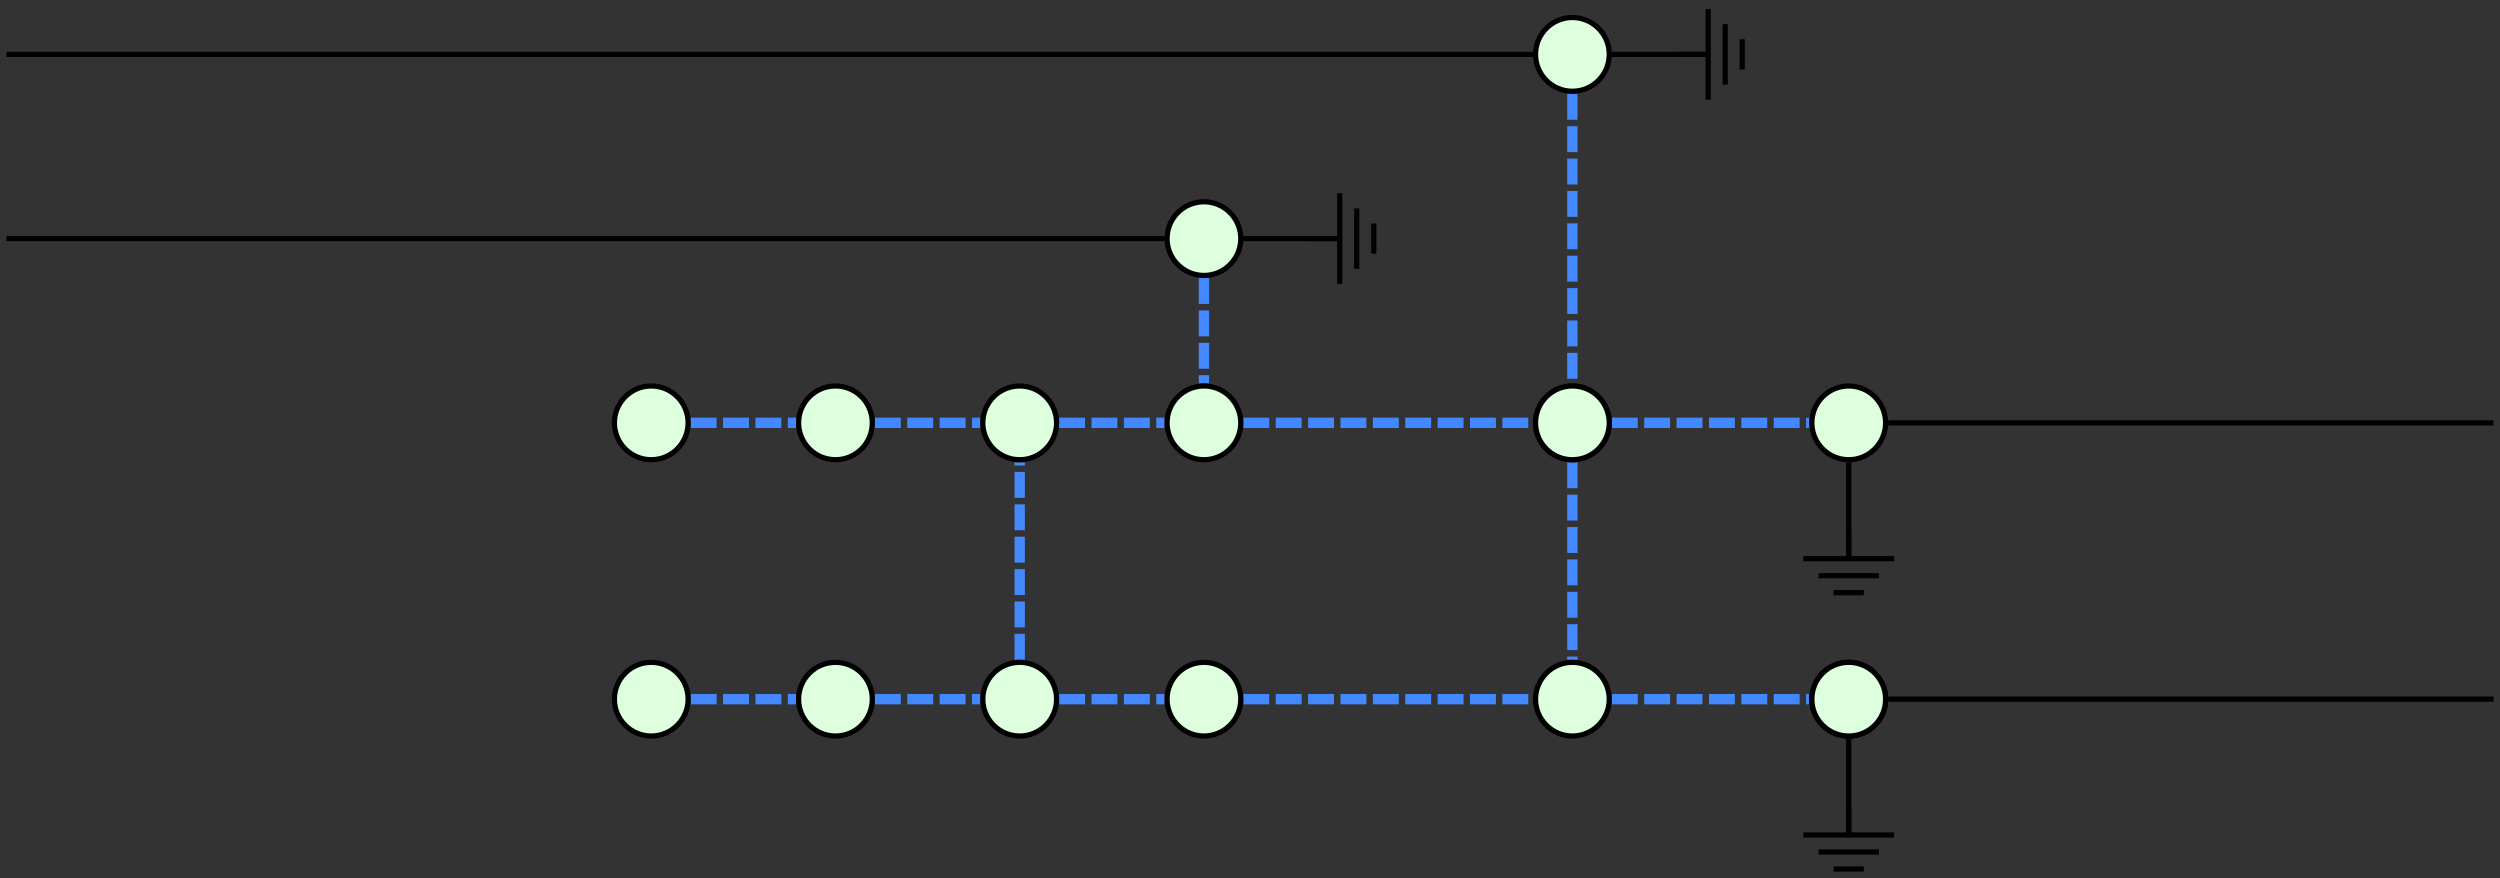 <?xml version="1.0" encoding="UTF-8"?>
<svg xmlns="http://www.w3.org/2000/svg" xmlns:xlink="http://www.w3.org/1999/xlink" width="192.335pt" height="67.552pt" viewBox="0 0 192.335 67.552" version="1.1">
<rect x="0" y="0" width="192.335" height="67.552" fill="#333333" stroke="none"/>
<defs>
<clipPath id="clip1">
  <path d="M 145 32 L 192.336 32 L 192.336 33 L 145 33 Z M 145 32 "/>
</clipPath>
<clipPath id="clip2">
  <path d="M 145 53 L 192.336 53 L 192.336 54 L 145 54 Z M 145 53 "/>
</clipPath>
<clipPath id="clip3">
  <path d="M 138 64 L 146 64 L 146 67.551 L 138 67.551 Z M 138 64 "/>
</clipPath>
</defs>
<g id="surface1">
<path style="fill:none;stroke-width:0.399;stroke-linecap:butt;stroke-linejoin:miter;stroke:rgb(0%,0%,0%);stroke-opacity:1;stroke-miterlimit:10;" d="M 21.26 3.544 L 21.26 11.138 " transform="matrix(1,0,0,-1,120.97,46.704)"/>
<path style="fill:none;stroke-width:0.797;stroke-linecap:butt;stroke-linejoin:miter;stroke:rgb(26.668%,53.333%,100%);stroke-opacity:1;stroke-dasharray:1.993,0.498;stroke-miterlimit:10;" d="M -67.833 14.173 L -59.728 14.173 " transform="matrix(1,0,0,-1,120.97,46.704)"/>
<path style="fill:none;stroke-width:0.797;stroke-linecap:butt;stroke-linejoin:miter;stroke:rgb(26.668%,53.333%,100%);stroke-opacity:1;stroke-dasharray:1.993,0.498;stroke-miterlimit:10;" d="M -67.833 -7.085 L -59.728 -7.085 " transform="matrix(1,0,0,-1,120.97,46.704)"/>
<path style="fill:none;stroke-width:0.797;stroke-linecap:butt;stroke-linejoin:miter;stroke:rgb(26.668%,53.333%,100%);stroke-opacity:1;stroke-dasharray:1.993,0.498;stroke-miterlimit:10;" d="M -53.661 14.173 L -45.556 14.173 " transform="matrix(1,0,0,-1,120.97,46.704)"/>
<path style="fill:none;stroke-width:0.797;stroke-linecap:butt;stroke-linejoin:miter;stroke:rgb(26.668%,53.333%,100%);stroke-opacity:1;stroke-dasharray:1.993,0.498;stroke-miterlimit:10;" d="M -53.661 -7.085 L -45.556 -7.085 " transform="matrix(1,0,0,-1,120.97,46.704)"/>
<path style="fill:none;stroke-width:0.797;stroke-linecap:butt;stroke-linejoin:miter;stroke:rgb(26.668%,53.333%,100%);stroke-opacity:1;stroke-dasharray:1.993,0.498;stroke-miterlimit:10;" d="M -39.486 -7.085 L -31.38 -7.085 " transform="matrix(1,0,0,-1,120.97,46.704)"/>
<path style="fill:none;stroke-width:0.797;stroke-linecap:butt;stroke-linejoin:miter;stroke:rgb(26.668%,53.333%,100%);stroke-opacity:1;stroke-dasharray:1.993,0.498;stroke-miterlimit:10;" d="M -42.521 -4.054 L -42.521 11.138 " transform="matrix(1,0,0,-1,120.97,46.704)"/>
<path style="fill:none;stroke-width:0.399;stroke-linecap:butt;stroke-linejoin:miter;stroke:rgb(0%,0%,0%);stroke-opacity:1;stroke-miterlimit:10;" d="M -120.474 28.349 L -31.38 28.349 " transform="matrix(1,0,0,-1,120.97,46.704)"/>
<path style="fill:none;stroke-width:0.399;stroke-linecap:butt;stroke-linejoin:miter;stroke:rgb(0%,0%,0%);stroke-opacity:1;stroke-miterlimit:10;" d="M -25.314 28.349 L -17.716 28.349 " transform="matrix(1,0,0,-1,120.97,46.704)"/>
<path style="fill:none;stroke-width:0.797;stroke-linecap:butt;stroke-linejoin:miter;stroke:rgb(26.668%,53.333%,100%);stroke-opacity:1;stroke-dasharray:1.993,0.498;stroke-miterlimit:10;" d="M -28.345 25.313 L -28.345 17.208 " transform="matrix(1,0,0,-1,120.97,46.704)"/>
<path style="fill:none;stroke-width:0.399;stroke-linecap:butt;stroke-linejoin:miter;stroke:rgb(0%,0%,0%);stroke-opacity:1;stroke-miterlimit:10;" d="M 3.034 42.52 L 10.632 42.52 " transform="matrix(1,0,0,-1,120.97,46.704)"/>
<path style="fill:none;stroke-width:0.797;stroke-linecap:butt;stroke-linejoin:miter;stroke:rgb(26.668%,53.333%,100%);stroke-opacity:1;stroke-dasharray:1.993,0.498;stroke-miterlimit:10;" d="M -0.001 39.485 L -0.001 17.208 " transform="matrix(1,0,0,-1,120.97,46.704)"/>
<path style="fill:none;stroke-width:0.399;stroke-linecap:butt;stroke-linejoin:miter;stroke:rgb(0%,0%,0%);stroke-opacity:1;stroke-miterlimit:10;" d="M -120.474 42.52 L -3.033 42.52 " transform="matrix(1,0,0,-1,120.97,46.704)"/>
<path style="fill:none;stroke-width:0.797;stroke-linecap:butt;stroke-linejoin:miter;stroke:rgb(26.668%,53.333%,100%);stroke-opacity:1;stroke-dasharray:1.993,0.498;stroke-miterlimit:10;" d="M -25.314 -7.085 L -3.033 -7.085 " transform="matrix(1,0,0,-1,120.97,46.704)"/>
<path style="fill:none;stroke-width:0.797;stroke-linecap:butt;stroke-linejoin:miter;stroke:rgb(26.668%,53.333%,100%);stroke-opacity:1;stroke-dasharray:1.993,0.498;stroke-miterlimit:10;" d="M -0.001 11.138 L -0.001 -4.054 " transform="matrix(1,0,0,-1,120.97,46.704)"/>
<path style="fill:none;stroke-width:0.797;stroke-linecap:butt;stroke-linejoin:miter;stroke:rgb(26.668%,53.333%,100%);stroke-opacity:1;stroke-dasharray:1.993,0.498;stroke-miterlimit:10;" d="M 3.034 14.173 L 18.225 14.173 " transform="matrix(1,0,0,-1,120.97,46.704)"/>
<path style="fill:none;stroke-width:0.399;stroke-linecap:butt;stroke-linejoin:miter;stroke:rgb(0%,0%,0%);stroke-opacity:1;stroke-miterlimit:10;" d="M 21.26 -17.718 L 21.26 -10.12 " transform="matrix(1,0,0,-1,120.97,46.704)"/>
<path style="fill:none;stroke-width:0.797;stroke-linecap:butt;stroke-linejoin:miter;stroke:rgb(26.668%,53.333%,100%);stroke-opacity:1;stroke-dasharray:1.993,0.498;stroke-miterlimit:10;" d="M 3.034 -7.085 L 18.225 -7.085 " transform="matrix(1,0,0,-1,120.97,46.704)"/>
<g clip-path="url(#clip1)" clip-rule="nonzero">
<path style="fill:none;stroke-width:0.399;stroke-linecap:butt;stroke-linejoin:miter;stroke:rgb(0%,0%,0%);stroke-opacity:1;stroke-miterlimit:10;" d="M 24.296 14.173 L 70.866 14.173 " transform="matrix(1,0,0,-1,120.97,46.704)"/>
</g>
<g clip-path="url(#clip2)" clip-rule="nonzero">
<path style="fill:none;stroke-width:0.399;stroke-linecap:butt;stroke-linejoin:miter;stroke:rgb(0%,0%,0%);stroke-opacity:1;stroke-miterlimit:10;" d="M 24.296 -7.085 L 70.866 -7.085 " transform="matrix(1,0,0,-1,120.97,46.704)"/>
</g>
<path style="fill:none;stroke-width:0.797;stroke-linecap:butt;stroke-linejoin:miter;stroke:rgb(26.668%,53.333%,100%);stroke-opacity:1;stroke-dasharray:1.993,0.498;stroke-miterlimit:10;" d="M -39.486 14.173 L -31.38 14.173 " transform="matrix(1,0,0,-1,120.97,46.704)"/>
<path style="fill:none;stroke-width:0.797;stroke-linecap:butt;stroke-linejoin:miter;stroke:rgb(26.668%,53.333%,100%);stroke-opacity:1;stroke-dasharray:1.993,0.498;stroke-miterlimit:10;" d="M -25.314 14.173 L -3.033 14.173 " transform="matrix(1,0,0,-1,120.97,46.704)"/>
<path style="fill-rule:nonzero;fill:rgb(86.667%,100%,86.667%);fill-opacity:1;stroke-width:0.399;stroke-linecap:butt;stroke-linejoin:miter;stroke:rgb(0%,0%,0%);stroke-opacity:1;stroke-miterlimit:10;" d="M 24.096 14.173 C 24.096 15.739 22.827 17.009 21.26 17.009 C 19.694 17.009 18.425 15.739 18.425 14.173 C 18.425 12.606 19.694 11.337 21.26 11.337 C 22.827 11.337 24.096 12.606 24.096 14.173 Z M 24.096 14.173 " transform="matrix(1,0,0,-1,120.97,46.704)"/>
<path style="fill:none;stroke-width:0.399;stroke-linecap:butt;stroke-linejoin:miter;stroke:rgb(0%,0%,0%);stroke-opacity:1;stroke-miterlimit:10;" d="M 0 2.145 L 0 0.001 " transform="matrix(1,0,0,-1,142.23,42.872)"/>
<path style="fill:none;stroke-width:0.399;stroke-linecap:butt;stroke-linejoin:miter;stroke:rgb(0%,0%,0%);stroke-opacity:1;stroke-miterlimit:10;" d="M -3.488 -0.108 L 3.489 -0.108 M -2.324 -1.417 L 2.325 -1.417 M -1.164 -2.722 L 1.161 -2.722 " transform="matrix(1,0,0,-1,142.23,42.872)"/>
<path style="fill-rule:nonzero;fill:rgb(86.667%,100%,86.667%);fill-opacity:1;stroke-width:0.399;stroke-linecap:butt;stroke-linejoin:miter;stroke:rgb(0%,0%,0%);stroke-opacity:1;stroke-miterlimit:10;" d="M -68.032 14.173 C -68.032 15.739 -69.302 17.009 -70.868 17.009 C -72.431 17.009 -73.7 15.739 -73.7 14.173 C -73.7 12.606 -72.431 11.337 -70.868 11.337 C -69.302 11.337 -68.032 12.606 -68.032 14.173 Z M -68.032 14.173 " transform="matrix(1,0,0,-1,120.97,46.704)"/>
<path style="fill-rule:nonzero;fill:rgb(86.667%,100%,86.667%);fill-opacity:1;stroke-width:0.399;stroke-linecap:butt;stroke-linejoin:miter;stroke:rgb(0%,0%,0%);stroke-opacity:1;stroke-miterlimit:10;" d="M -68.032 -7.085 C -68.032 -5.523 -69.302 -4.253 -70.868 -4.253 C -72.431 -4.253 -73.7 -5.523 -73.7 -7.085 C -73.7 -8.651 -72.431 -9.921 -70.868 -9.921 C -69.302 -9.921 -68.032 -8.651 -68.032 -7.085 Z M -68.032 -7.085 " transform="matrix(1,0,0,-1,120.97,46.704)"/>
<path style="fill-rule:nonzero;fill:rgb(86.667%,100%,86.667%);fill-opacity:1;stroke-width:0.399;stroke-linecap:butt;stroke-linejoin:miter;stroke:rgb(0%,0%,0%);stroke-opacity:1;stroke-miterlimit:10;" d="M -53.861 14.173 C -53.861 15.739 -55.126 17.009 -56.693 17.009 C -58.259 17.009 -59.529 15.739 -59.529 14.173 C -59.529 12.606 -58.259 11.337 -56.693 11.337 C -55.126 11.337 -53.861 12.606 -53.861 14.173 Z M -53.861 14.173 " transform="matrix(1,0,0,-1,120.97,46.704)"/>
<path style="fill-rule:nonzero;fill:rgb(86.667%,100%,86.667%);fill-opacity:1;stroke-width:0.399;stroke-linecap:butt;stroke-linejoin:miter;stroke:rgb(0%,0%,0%);stroke-opacity:1;stroke-miterlimit:10;" d="M -53.861 -7.085 C -53.861 -5.523 -55.126 -4.253 -56.693 -4.253 C -58.259 -4.253 -59.529 -5.523 -59.529 -7.085 C -59.529 -8.651 -58.259 -9.921 -56.693 -9.921 C -55.126 -9.921 -53.861 -8.651 -53.861 -7.085 Z M -53.861 -7.085 " transform="matrix(1,0,0,-1,120.97,46.704)"/>
<path style="fill-rule:nonzero;fill:rgb(86.667%,100%,86.667%);fill-opacity:1;stroke-width:0.399;stroke-linecap:butt;stroke-linejoin:miter;stroke:rgb(0%,0%,0%);stroke-opacity:1;stroke-miterlimit:10;" d="M -39.685 14.173 C -39.685 15.739 -40.954 17.009 -42.521 17.009 C -44.087 17.009 -45.357 15.739 -45.357 14.173 C -45.357 12.606 -44.087 11.337 -42.521 11.337 C -40.954 11.337 -39.685 12.606 -39.685 14.173 Z M -39.685 14.173 " transform="matrix(1,0,0,-1,120.97,46.704)"/>
<path style="fill-rule:nonzero;fill:rgb(86.667%,100%,86.667%);fill-opacity:1;stroke-width:0.399;stroke-linecap:butt;stroke-linejoin:miter;stroke:rgb(0%,0%,0%);stroke-opacity:1;stroke-miterlimit:10;" d="M -39.685 -7.085 C -39.685 -5.523 -40.954 -4.253 -42.521 -4.253 C -44.087 -4.253 -45.357 -5.523 -45.357 -7.085 C -45.357 -8.651 -44.087 -9.921 -42.521 -9.921 C -40.954 -9.921 -39.685 -8.651 -39.685 -7.085 Z M -39.685 -7.085 " transform="matrix(1,0,0,-1,120.97,46.704)"/>
<path style="fill-rule:nonzero;fill:rgb(86.667%,100%,86.667%);fill-opacity:1;stroke-width:0.399;stroke-linecap:butt;stroke-linejoin:miter;stroke:rgb(0%,0%,0%);stroke-opacity:1;stroke-miterlimit:10;" d="M -25.513 -7.085 C -25.513 -5.523 -26.782 -4.253 -28.345 -4.253 C -29.911 -4.253 -31.181 -5.523 -31.181 -7.085 C -31.181 -8.651 -29.911 -9.921 -28.345 -9.921 C -26.782 -9.921 -25.513 -8.651 -25.513 -7.085 Z M -25.513 -7.085 " transform="matrix(1,0,0,-1,120.97,46.704)"/>
<path style="fill-rule:nonzero;fill:rgb(86.667%,100%,86.667%);fill-opacity:1;stroke-width:0.399;stroke-linecap:butt;stroke-linejoin:miter;stroke:rgb(0%,0%,0%);stroke-opacity:1;stroke-miterlimit:10;" d="M -25.513 14.173 C -25.513 15.739 -26.782 17.009 -28.345 17.009 C -29.911 17.009 -31.181 15.739 -31.181 14.173 C -31.181 12.606 -29.911 11.337 -28.345 11.337 C -26.782 11.337 -25.513 12.606 -25.513 14.173 Z M -25.513 14.173 " transform="matrix(1,0,0,-1,120.97,46.704)"/>
<path style="fill-rule:nonzero;fill:rgb(86.667%,100%,86.667%);fill-opacity:1;stroke-width:0.399;stroke-linecap:butt;stroke-linejoin:miter;stroke:rgb(0%,0%,0%);stroke-opacity:1;stroke-miterlimit:10;" d="M 2.835 14.173 C 2.835 15.739 1.565 17.009 -0.001 17.009 C -1.564 17.009 -2.833 15.739 -2.833 14.173 C -2.833 12.606 -1.564 11.337 -0.001 11.337 C 1.565 11.337 2.835 12.606 2.835 14.173 Z M 2.835 14.173 " transform="matrix(1,0,0,-1,120.97,46.704)"/>
<path style="fill-rule:nonzero;fill:rgb(86.667%,100%,86.667%);fill-opacity:1;stroke-width:0.399;stroke-linecap:butt;stroke-linejoin:miter;stroke:rgb(0%,0%,0%);stroke-opacity:1;stroke-miterlimit:10;" d="M -25.513 28.349 C -25.513 29.911 -26.782 31.181 -28.345 31.181 C -29.911 31.181 -31.181 29.911 -31.181 28.349 C -31.181 26.782 -29.911 25.513 -28.345 25.513 C -26.782 25.513 -25.513 26.782 -25.513 28.349 Z M -25.513 28.349 " transform="matrix(1,0,0,-1,120.97,46.704)"/>
<path style="fill:none;stroke-width:0.399;stroke-linecap:butt;stroke-linejoin:miter;stroke:rgb(0%,0%,0%);stroke-opacity:1;stroke-miterlimit:10;" d="M -0.001 2.144 L -0.001 -0.001 " transform="matrix(0,-1,-1,0,102.964,18.358)"/>
<path style="fill:none;stroke-width:0.399;stroke-linecap:butt;stroke-linejoin:miter;stroke:rgb(0%,0%,0%);stroke-opacity:1;stroke-miterlimit:10;" d="M -3.486 -0.106 L 3.487 -0.106 M -2.326 -1.415 L 2.323 -1.415 M -1.162 -2.724 L 1.163 -2.724 " transform="matrix(0,-1,-1,0,102.964,18.358)"/>
<path style="fill-rule:nonzero;fill:rgb(86.667%,100%,86.667%);fill-opacity:1;stroke-width:0.399;stroke-linecap:butt;stroke-linejoin:miter;stroke:rgb(0%,0%,0%);stroke-opacity:1;stroke-miterlimit:10;" d="M 2.835 42.52 C 2.835 44.087 1.565 45.356 -0.001 45.356 C -1.564 45.356 -2.833 44.087 -2.833 42.52 C -2.833 40.954 -1.564 39.684 -0.001 39.684 C 1.565 39.684 2.835 40.954 2.835 42.52 Z M 2.835 42.52 " transform="matrix(1,0,0,-1,120.97,46.704)"/>
<path style="fill:none;stroke-width:0.399;stroke-linecap:butt;stroke-linejoin:miter;stroke:rgb(0%,0%,0%);stroke-opacity:1;stroke-miterlimit:10;" d="M 0.001 2.143 L 0.001 -0.002 " transform="matrix(0,-1,-1,0,131.311,4.185)"/>
<path style="fill:none;stroke-width:0.399;stroke-linecap:butt;stroke-linejoin:miter;stroke:rgb(0%,0%,0%);stroke-opacity:1;stroke-miterlimit:10;" d="M -3.487 -0.107 L 3.486 -0.107 M -2.323 -1.416 L 2.326 -1.416 M -1.163 -2.724 L 1.162 -2.724 " transform="matrix(0,-1,-1,0,131.311,4.185)"/>
<path style="fill-rule:nonzero;fill:rgb(86.667%,100%,86.667%);fill-opacity:1;stroke-width:0.399;stroke-linecap:butt;stroke-linejoin:miter;stroke:rgb(0%,0%,0%);stroke-opacity:1;stroke-miterlimit:10;" d="M 2.835 -7.085 C 2.835 -5.523 1.565 -4.253 -0.001 -4.253 C -1.564 -4.253 -2.833 -5.523 -2.833 -7.085 C -2.833 -8.651 -1.564 -9.921 -0.001 -9.921 C 1.565 -9.921 2.835 -8.651 2.835 -7.085 Z M 2.835 -7.085 " transform="matrix(1,0,0,-1,120.97,46.704)"/>
<path style="fill-rule:nonzero;fill:rgb(86.667%,100%,86.667%);fill-opacity:1;stroke-width:0.399;stroke-linecap:butt;stroke-linejoin:miter;stroke:rgb(0%,0%,0%);stroke-opacity:1;stroke-miterlimit:10;" d="M 24.096 -7.085 C 24.096 -5.523 22.827 -4.253 21.26 -4.253 C 19.694 -4.253 18.425 -5.523 18.425 -7.085 C 18.425 -8.651 19.694 -9.921 21.26 -9.921 C 22.827 -9.921 24.096 -8.651 24.096 -7.085 Z M 24.096 -7.085 " transform="matrix(1,0,0,-1,120.97,46.704)"/>
<path style="fill:none;stroke-width:0.399;stroke-linecap:butt;stroke-linejoin:miter;stroke:rgb(0%,0%,0%);stroke-opacity:1;stroke-miterlimit:10;" d="M 0 2.147 L 0 -0.002 " transform="matrix(1,0,0,-1,142.23,64.131)"/>
<g clip-path="url(#clip3)" clip-rule="nonzero">
<path style="fill:none;stroke-width:0.399;stroke-linecap:butt;stroke-linejoin:miter;stroke:rgb(0%,0%,0%);stroke-opacity:1;stroke-miterlimit:10;" d="M -3.488 -0.107 L 3.489 -0.107 M -2.324 -1.416 L 2.325 -1.416 M -1.164 -2.724 L 1.161 -2.724 " transform="matrix(1,0,0,-1,142.23,64.131)"/>
</g>
<path style="fill-rule:nonzero;fill:rgb(86.667%,100%,86.667%);fill-opacity:1;stroke-width:0.399;stroke-linecap:butt;stroke-linejoin:miter;stroke:rgb(0%,0%,0%);stroke-opacity:1;stroke-miterlimit:10;" d="M 24.096 -7.085 C 24.096 -5.523 22.827 -4.253 21.26 -4.253 C 19.694 -4.253 18.425 -5.523 18.425 -7.085 C 18.425 -8.651 19.694 -9.921 21.26 -9.921 C 22.827 -9.921 24.096 -8.651 24.096 -7.085 Z M 24.096 -7.085 " transform="matrix(1,0,0,-1,120.97,46.704)"/>
<path style="fill-rule:nonzero;fill:rgb(86.667%,100%,86.667%);fill-opacity:1;stroke-width:0.399;stroke-linecap:butt;stroke-linejoin:miter;stroke:rgb(0%,0%,0%);stroke-opacity:1;stroke-miterlimit:10;" d="M 24.096 -7.085 C 24.096 -5.523 22.827 -4.253 21.26 -4.253 C 19.694 -4.253 18.425 -5.523 18.425 -7.085 C 18.425 -8.651 19.694 -9.921 21.26 -9.921 C 22.827 -9.921 24.096 -8.651 24.096 -7.085 Z M 24.096 -7.085 " transform="matrix(1,0,0,-1,120.97,46.704)"/>
<path style="fill-rule:nonzero;fill:rgb(86.667%,100%,86.667%);fill-opacity:1;stroke-width:0.399;stroke-linecap:butt;stroke-linejoin:miter;stroke:rgb(0%,0%,0%);stroke-opacity:1;stroke-miterlimit:10;" d="M 2.835 14.173 C 2.835 15.739 1.565 17.009 -0.001 17.009 C -1.564 17.009 -2.833 15.739 -2.833 14.173 C -2.833 12.606 -1.564 11.337 -0.001 11.337 C 1.565 11.337 2.835 12.606 2.835 14.173 Z M 2.835 14.173 " transform="matrix(1,0,0,-1,120.97,46.704)"/>
</g>
</svg>
